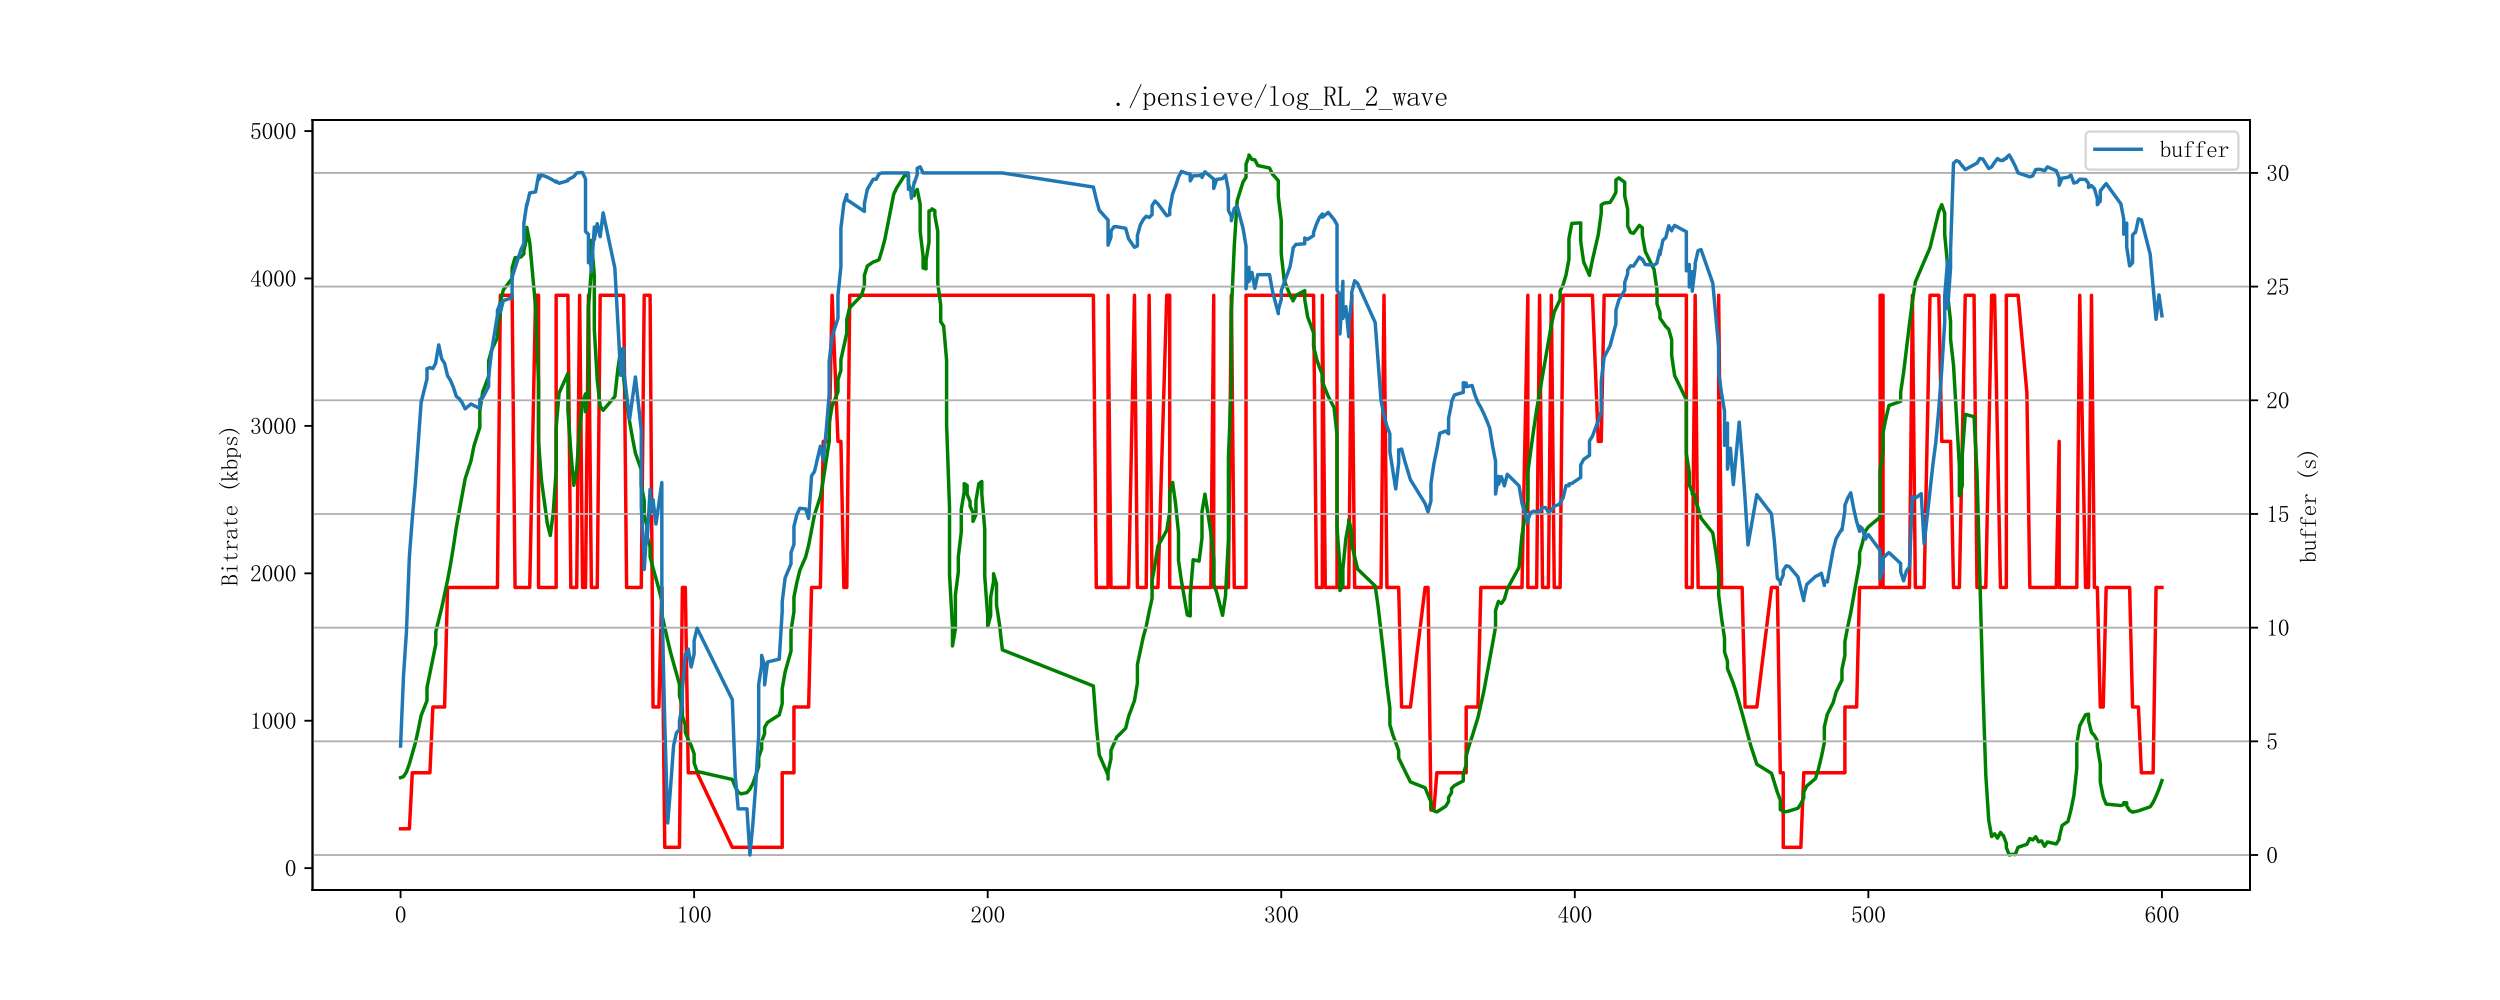 <?xml version="1.0" encoding="utf-8" standalone="no"?>
<!DOCTYPE svg PUBLIC "-//W3C//DTD SVG 1.1//EN"
  "http://www.w3.org/Graphics/SVG/1.1/DTD/svg11.dtd">
<svg xmlns:xlink="http://www.w3.org/1999/xlink" width="1080pt" height="432pt" viewBox="0 0 1080 432" xmlns="http://www.w3.org/2000/svg" version="1.1">
 <defs>
  <style type="text/css">*{stroke-linejoin: round; stroke-linecap: butt}</style>
 </defs>
 <g id="figure_1">
  <g id="patch_1">
   <path d="M 0 432 
L 1080 432 
L 1080 0 
L 0 0 
z
" style="fill: #ffffff"/>
  </g>
  <g id="axes_1">
   <g id="patch_2">
    <path d="M 135 384.48 
L 972 384.48 
L 972 51.84 
L 135 51.84 
z
" style="fill: #ffffff"/>
   </g>
   <g id="matplotlib.axis_1">
    <g id="xtick_1">
     <g id="line2d_1">
      <defs>
       <path id="m0d0a992ac6" d="M 0 0 
L 0 3.5 
" style="stroke: #000000; stroke-width: 0.8"/>
      </defs>
      <g>
       <use xlink:href="#m0d0a992ac6" x="173.045" y="384.48" style="stroke: #000000; stroke-width: 0.8"/>
      </g>
     </g>
     <g id="text_1">
      <!-- 0 -->
      <g transform="translate(170.545 398.628) scale(0.1 -0.1)">
       <defs>
        <path id="Times New Roman-30" d="M 1600 4225
Q 1250 4225 1012 3687 
Q 775 3150 775 2250 
Q 775 1300 1012 775 
Q 1250 250 1600 250 
Q 1975 250 2187 775 
Q 2400 1300 2400 2250 
Q 2400 3150 2200 3687 
Q 2000 4225 1600 4225 
z
M 1600 50 
Q 1050 50 675 625 
Q 300 1200 300 2250 
Q 300 3225 662 3825 
Q 1025 4425 1600 4425 
Q 2150 4425 2512 3850 
Q 2875 3275 2875 2250 
Q 2875 1225 2512 637 
Q 2150 50 1600 50 
z
" transform="scale(0.016)"/>
       </defs>
       <use xlink:href="#Times New Roman-30"/>
      </g>
     </g>
    </g>
    <g id="xtick_2">
     <g id="line2d_2">
      <g>
       <use xlink:href="#m0d0a992ac6" x="299.864" y="384.48" style="stroke: #000000; stroke-width: 0.8"/>
      </g>
     </g>
     <g id="text_2">
      <!-- 100 -->
      <g transform="translate(292.364 398.628) scale(0.1 -0.1)">
       <defs>
        <path id="Times New Roman-31" d="M 1825 4450
L 1825 650 
Q 1825 450 1950 350 
Q 2075 250 2300 250 
L 2550 250 
L 2550 100 
L 725 100 
L 725 250 
L 950 250 
Q 1200 250 1312 350 
Q 1425 450 1425 650 
L 1425 3675 
Q 1425 3775 1362 3837 
Q 1300 3900 1175 3900 
L 725 3900 
L 725 4050 
L 950 4050 
Q 1250 4050 1437 4150 
Q 1625 4250 1725 4450 
L 1825 4450 
z
" transform="scale(0.016)"/>
       </defs>
       <use xlink:href="#Times New Roman-31"/>
       <use xlink:href="#Times New Roman-30" x="50"/>
       <use xlink:href="#Times New Roman-30" x="100"/>
      </g>
     </g>
    </g>
    <g id="xtick_3">
     <g id="line2d_3">
      <g>
       <use xlink:href="#m0d0a992ac6" x="426.682" y="384.48" style="stroke: #000000; stroke-width: 0.8"/>
      </g>
     </g>
     <g id="text_3">
      <!-- 200 -->
      <g transform="translate(419.182 398.628) scale(0.1 -0.1)">
       <defs>
        <path id="Times New Roman-32" d="M 2325 3325
Q 2325 3775 2125 4012 
Q 1925 4250 1525 4250 
Q 1225 4250 1012 4087 
Q 800 3925 800 3675 
Q 800 3525 900 3425 
Q 975 3325 975 3225 
Q 975 3100 912 3037 
Q 850 2975 725 2975 
Q 575 2975 487 3062 
Q 400 3150 400 3350 
Q 400 3875 775 4150 
Q 1150 4425 1575 4425 
Q 2175 4425 2462 4125 
Q 2750 3825 2750 3375 
Q 2750 3075 2612 2775 
Q 2475 2475 2175 2200 
Q 1450 1500 1062 1062 
Q 675 625 600 475 
L 2075 475 
Q 2300 475 2450 650 
Q 2600 825 2650 1175 
L 2800 1175 
L 2650 100 
L 325 100 
L 325 425 
Q 450 650 737 1000 
Q 1025 1350 1500 1825 
Q 1925 2250 2125 2625 
Q 2325 3000 2325 3325 
z
" transform="scale(0.016)"/>
       </defs>
       <use xlink:href="#Times New Roman-32"/>
       <use xlink:href="#Times New Roman-30" x="50"/>
       <use xlink:href="#Times New Roman-30" x="100"/>
      </g>
     </g>
    </g>
    <g id="xtick_4">
     <g id="line2d_4">
      <g>
       <use xlink:href="#m0d0a992ac6" x="553.5" y="384.48" style="stroke: #000000; stroke-width: 0.8"/>
      </g>
     </g>
     <g id="text_4">
      <!-- 300 -->
      <g transform="translate(546 398.628) scale(0.1 -0.1)">
       <defs>
        <path id="Times New Roman-33" d="M 2800 1250
Q 2800 775 2450 412 
Q 2100 50 1475 50 
Q 1025 50 700 300 
Q 375 550 375 875 
Q 375 1025 475 1137 
Q 575 1250 675 1250 
Q 825 1250 887 1137 
Q 950 1025 950 950 
Q 950 825 900 750 
Q 850 650 850 575 
Q 850 425 1037 325 
Q 1225 225 1450 225 
Q 1900 225 2125 487 
Q 2350 750 2350 1300 
Q 2350 1750 2112 2025 
Q 1875 2300 1225 2300 
L 1225 2475 
Q 1725 2475 1962 2712 
Q 2200 2950 2200 3375 
Q 2200 3725 2012 3987 
Q 1825 4250 1425 4250 
Q 1250 4250 1050 4162 
Q 850 4075 850 3875 
Q 850 3675 900 3625 
Q 950 3575 950 3500 
Q 950 3375 900 3300 
Q 850 3225 725 3225 
Q 625 3225 537 3300 
Q 450 3375 450 3575 
Q 450 3950 775 4187 
Q 1100 4425 1525 4425 
Q 2025 4425 2325 4112 
Q 2625 3800 2625 3450 
Q 2625 3075 2437 2812 
Q 2250 2550 1850 2425 
Q 2400 2225 2600 1900 
Q 2800 1575 2800 1250 
z
" transform="scale(0.016)"/>
       </defs>
       <use xlink:href="#Times New Roman-33"/>
       <use xlink:href="#Times New Roman-30" x="50"/>
       <use xlink:href="#Times New Roman-30" x="100"/>
      </g>
     </g>
    </g>
    <g id="xtick_5">
     <g id="line2d_5">
      <g>
       <use xlink:href="#m0d0a992ac6" x="680.318" y="384.48" style="stroke: #000000; stroke-width: 0.8"/>
      </g>
     </g>
     <g id="text_5">
      <!-- 400 -->
      <g transform="translate(672.818 398.628) scale(0.1 -0.1)">
       <defs>
        <path id="Times New Roman-34" d="M 2300 575
Q 2300 400 2400 325 
Q 2500 250 2675 250 
L 2900 250 
L 2900 100 
L 1250 100 
L 1250 250 
L 1525 250 
Q 1725 250 1812 325 
Q 1900 400 1900 575 
L 1900 1400 
L 225 1400 
L 225 1525 
L 2050 4425 
L 2300 4425 
L 2300 1550 
L 2975 1550 
L 2975 1400 
L 2300 1400 
L 2300 575 
z
M 1875 3800 
L 450 1550 
L 1900 1550 
L 1900 3800 
L 1875 3800 
z
" transform="scale(0.016)"/>
       </defs>
       <use xlink:href="#Times New Roman-34"/>
       <use xlink:href="#Times New Roman-30" x="50"/>
       <use xlink:href="#Times New Roman-30" x="100"/>
      </g>
     </g>
    </g>
    <g id="xtick_6">
     <g id="line2d_6">
      <g>
       <use xlink:href="#m0d0a992ac6" x="807.136" y="384.48" style="stroke: #000000; stroke-width: 0.8"/>
      </g>
     </g>
     <g id="text_6">
      <!-- 500 -->
      <g transform="translate(799.636 398.628) scale(0.1 -0.1)">
       <defs>
        <path id="Times New Roman-35" d="M 1725 2850
Q 2200 2850 2500 2487 
Q 2800 2125 2800 1525 
Q 2800 850 2487 450 
Q 2175 50 1525 50 
Q 1075 50 725 312 
Q 375 575 375 950 
Q 375 1100 462 1212 
Q 550 1325 700 1325 
Q 850 1325 900 1225 
Q 950 1125 950 1050 
Q 950 900 875 825 
Q 800 725 800 625 
Q 800 425 1037 325 
Q 1275 225 1550 225 
Q 1950 225 2162 550 
Q 2375 875 2375 1475 
Q 2375 1975 2187 2287 
Q 2000 2600 1625 2600 
Q 1350 2600 1150 2500 
Q 950 2400 775 2075 
L 550 2100 
L 675 4375 
L 2725 4375 
L 2650 4000 
L 850 4000 
L 750 2350 
Q 1000 2700 1237 2775 
Q 1475 2850 1725 2850 
z
" transform="scale(0.016)"/>
       </defs>
       <use xlink:href="#Times New Roman-35"/>
       <use xlink:href="#Times New Roman-30" x="50"/>
       <use xlink:href="#Times New Roman-30" x="100"/>
      </g>
     </g>
    </g>
    <g id="xtick_7">
     <g id="line2d_7">
      <g>
       <use xlink:href="#m0d0a992ac6" x="933.955" y="384.48" style="stroke: #000000; stroke-width: 0.8"/>
      </g>
     </g>
     <g id="text_7">
      <!-- 600 -->
      <g transform="translate(926.455 398.628) scale(0.1 -0.1)">
       <defs>
        <path id="Times New Roman-36" d="M 775 1800
Q 775 1050 1037 637 
Q 1300 225 1675 225 
Q 2050 225 2250 500 
Q 2450 775 2450 1525 
Q 2450 2025 2237 2300 
Q 2025 2575 1725 2575 
Q 1450 2575 1212 2412 
Q 975 2250 775 1800 
z
M 1750 2825 
Q 2350 2825 2612 2425 
Q 2875 2025 2875 1525 
Q 2875 775 2512 412 
Q 2150 50 1675 50 
Q 1000 50 650 562 
Q 300 1075 300 2050 
Q 300 3200 725 3812 
Q 1150 4425 1875 4425 
Q 2225 4425 2437 4225 
Q 2650 4025 2650 3875 
Q 2650 3725 2587 3650 
Q 2525 3575 2375 3575 
Q 2250 3575 2187 3637 
Q 2125 3700 2125 3825 
Q 2125 3875 2150 3925 
Q 2150 3975 2150 4025 
Q 2150 4125 2075 4187 
Q 2000 4250 1800 4250 
Q 1375 4250 1075 3862 
Q 775 3475 775 2175 
Q 925 2500 1187 2662 
Q 1450 2825 1750 2825 
z
" transform="scale(0.016)"/>
       </defs>
       <use xlink:href="#Times New Roman-36"/>
       <use xlink:href="#Times New Roman-30" x="50"/>
       <use xlink:href="#Times New Roman-30" x="100"/>
      </g>
     </g>
    </g>
   </g>
   <g id="matplotlib.axis_2">
    <g id="ytick_1">
     <g id="line2d_8">
      <defs>
       <path id="md027b3fc36" d="M 0 0 
L -3.5 0 
" style="stroke: #000000; stroke-width: 0.8"/>
      </defs>
      <g>
       <use xlink:href="#md027b3fc36" x="135" y="375.036" style="stroke: #000000; stroke-width: 0.8"/>
      </g>
     </g>
     <g id="text_8">
      <!-- 0 -->
      <g transform="translate(123 378.61) scale(0.1 -0.1)">
       <use xlink:href="#Times New Roman-30"/>
      </g>
     </g>
    </g>
    <g id="ytick_2">
     <g id="line2d_9">
      <g>
       <use xlink:href="#md027b3fc36" x="135" y="311.354" style="stroke: #000000; stroke-width: 0.8"/>
      </g>
     </g>
     <g id="text_9">
      <!-- 1000 -->
      <g transform="translate(108 314.928) scale(0.1 -0.1)">
       <use xlink:href="#Times New Roman-31"/>
       <use xlink:href="#Times New Roman-30" x="50"/>
       <use xlink:href="#Times New Roman-30" x="100"/>
       <use xlink:href="#Times New Roman-30" x="150"/>
      </g>
     </g>
    </g>
    <g id="ytick_3">
     <g id="line2d_10">
      <g>
       <use xlink:href="#md027b3fc36" x="135" y="247.672" style="stroke: #000000; stroke-width: 0.8"/>
      </g>
     </g>
     <g id="text_10">
      <!-- 2000 -->
      <g transform="translate(108 251.247) scale(0.1 -0.1)">
       <use xlink:href="#Times New Roman-32"/>
       <use xlink:href="#Times New Roman-30" x="50"/>
       <use xlink:href="#Times New Roman-30" x="100"/>
       <use xlink:href="#Times New Roman-30" x="150"/>
      </g>
     </g>
    </g>
    <g id="ytick_4">
     <g id="line2d_11">
      <g>
       <use xlink:href="#md027b3fc36" x="135" y="183.99" style="stroke: #000000; stroke-width: 0.8"/>
      </g>
     </g>
     <g id="text_11">
      <!-- 3000 -->
      <g transform="translate(108 187.565) scale(0.1 -0.1)">
       <use xlink:href="#Times New Roman-33"/>
       <use xlink:href="#Times New Roman-30" x="50"/>
       <use xlink:href="#Times New Roman-30" x="100"/>
       <use xlink:href="#Times New Roman-30" x="150"/>
      </g>
     </g>
    </g>
    <g id="ytick_5">
     <g id="line2d_12">
      <g>
       <use xlink:href="#md027b3fc36" x="135" y="120.308" style="stroke: #000000; stroke-width: 0.8"/>
      </g>
     </g>
     <g id="text_12">
      <!-- 4000 -->
      <g transform="translate(108 123.883) scale(0.1 -0.1)">
       <use xlink:href="#Times New Roman-34"/>
       <use xlink:href="#Times New Roman-30" x="50"/>
       <use xlink:href="#Times New Roman-30" x="100"/>
       <use xlink:href="#Times New Roman-30" x="150"/>
      </g>
     </g>
    </g>
    <g id="ytick_6">
     <g id="line2d_13">
      <g>
       <use xlink:href="#md027b3fc36" x="135" y="56.627" style="stroke: #000000; stroke-width: 0.8"/>
      </g>
     </g>
     <g id="text_13">
      <!-- 5000 -->
      <g transform="translate(108 60.201) scale(0.1 -0.1)">
       <use xlink:href="#Times New Roman-35"/>
       <use xlink:href="#Times New Roman-30" x="50"/>
       <use xlink:href="#Times New Roman-30" x="100"/>
       <use xlink:href="#Times New Roman-30" x="150"/>
      </g>
     </g>
    </g>
    <g id="text_14">
     <!-- Bitrate (kbps) -->
     <g transform="translate(102.711 253.16) rotate(-90) scale(0.1 -0.1)">
      <defs>
       <path id="Times New Roman-42" d="M 100 100
L 100 250 
L 300 250 
Q 425 250 475 300 
Q 525 350 525 450 
L 525 4025 
Q 525 4125 475 4175 
Q 425 4225 300 4225 
L 150 4225 
L 150 4375 
L 1600 4375 
Q 2200 4375 2487 4137 
Q 2775 3900 2775 3400 
Q 2775 3050 2625 2825 
Q 2475 2600 2000 2425 
Q 2575 2250 2775 1925 
Q 2975 1600 2975 1200 
Q 2975 700 2625 400 
Q 2275 100 1675 100 
L 100 100 
z
M 1600 250 
Q 2025 250 2262 512 
Q 2500 775 2500 1250 
Q 2500 1800 2250 2062 
Q 2000 2325 1500 2325 
L 925 2325 
L 925 450 
Q 925 350 987 300 
Q 1050 250 1150 250 
L 1600 250 
z
M 2350 3400 
Q 2350 3850 2100 4037 
Q 1850 4225 1450 4225 
L 1150 4225 
Q 1050 4225 987 4175 
Q 925 4125 925 4025 
L 925 2475 
L 1575 2475 
Q 1850 2475 2100 2700 
Q 2350 2925 2350 3400 
z
" transform="scale(0.016)"/>
       <path id="Times New Roman-69" d="M 1425 2525
Q 1425 2625 1375 2687 
Q 1325 2750 1200 2750 
L 675 2750 
L 675 2900 
L 925 2900 
Q 1150 2900 1350 2937 
Q 1550 2975 1725 3075 
L 1775 3075 
L 1775 450 
Q 1775 350 1837 300 
Q 1900 250 2000 250 
L 2525 250 
L 2525 100 
L 675 100 
L 675 250 
L 1200 250 
Q 1325 250 1375 300 
Q 1425 350 1425 450 
L 1425 2525 
z
M 1725 3025 
L 1725 3025 
z
M 1625 4425 
Q 1750 4425 1850 4337 
Q 1950 4250 1950 4125 
Q 1950 4000 1850 3900 
Q 1750 3800 1625 3800 
Q 1500 3800 1400 3900 
Q 1300 4000 1300 4125 
Q 1300 4250 1400 4337 
Q 1500 4425 1625 4425 
z
" transform="scale(0.016)"/>
       <path id="Times New Roman-74" d="M 1500 900
Q 1500 550 1625 425 
Q 1750 300 2000 300 
Q 2250 300 2400 462 
Q 2550 625 2600 925 
L 2725 875 
Q 2675 525 2462 300 
Q 2250 75 1900 75 
Q 1525 75 1337 300 
Q 1150 525 1150 1000 
L 1150 2750 
L 400 2750 
L 400 2900 
L 600 2900 
Q 900 2900 1087 3087 
Q 1275 3275 1325 3675 
L 1350 3875 
L 1500 3875 
L 1500 2900 
L 2500 2900 
L 2500 2750 
L 1500 2750 
L 1500 900 
z
" transform="scale(0.016)"/>
       <path id="Times New Roman-72" d="M 1275 2125
Q 1525 2525 1812 2737 
Q 2100 2950 2400 2950 
Q 2650 2950 2787 2837 
Q 2925 2725 2925 2575 
Q 2925 2450 2862 2375 
Q 2800 2300 2675 2300 
Q 2550 2300 2487 2375 
Q 2425 2450 2450 2575 
Q 2450 2650 2425 2700 
Q 2400 2750 2275 2750 
Q 2075 2750 1787 2500 
Q 1500 2250 1275 1800 
L 1275 450 
Q 1275 350 1337 300 
Q 1400 250 1500 250 
L 2050 250 
L 2050 100 
L 200 100 
L 200 250 
L 700 250 
Q 825 250 875 300 
Q 925 350 925 450 
L 925 2525 
Q 925 2625 875 2687 
Q 825 2750 700 2750 
L 225 2750 
L 225 2900 
L 425 2900 
Q 600 2900 837 2937 
Q 1075 2975 1200 3025 
L 1275 3025 
L 1275 2125 
z
" transform="scale(0.016)"/>
       <path id="Times New Roman-61" d="M 1225 75
Q 775 75 525 287 
Q 275 500 275 775 
Q 275 1225 662 1512 
Q 1050 1800 2200 1925 
L 2200 2225 
Q 2200 2475 2087 2637 
Q 1975 2800 1575 2800 
Q 1150 2800 975 2662 
Q 800 2525 850 2375 
Q 875 2325 875 2275 
Q 875 2225 837 2150 
Q 800 2075 650 2075 
Q 550 2075 487 2137 
Q 425 2200 425 2325 
Q 425 2550 750 2750 
Q 1075 2950 1550 2950 
Q 2050 2950 2300 2762 
Q 2550 2575 2550 2225 
L 2550 575 
Q 2550 375 2587 337 
Q 2625 300 2725 300 
Q 2850 300 2900 412 
Q 2950 525 2950 725 
L 3075 725 
Q 3075 375 2950 237 
Q 2825 100 2625 100 
Q 2450 100 2350 175 
Q 2250 250 2200 425 
Q 1950 250 1737 162 
Q 1525 75 1225 75 
z
M 700 850 
Q 700 625 837 437 
Q 975 250 1275 250 
Q 1500 250 1725 337 
Q 1950 425 2200 600 
L 2200 1775 
Q 1350 1675 1025 1437 
Q 700 1200 700 850 
z
" transform="scale(0.016)"/>
       <path id="Times New Roman-65" d="M 2400 1650
Q 2425 2200 2212 2487 
Q 2000 2775 1650 2775 
Q 1275 2775 1037 2475 
Q 800 2175 800 1650 
L 2400 1650 
z
M 800 1500 
Q 800 825 1062 537 
Q 1325 250 1750 250 
Q 2075 250 2300 437 
Q 2525 625 2625 900 
L 2750 850 
Q 2675 575 2412 312 
Q 2150 50 1700 50 
Q 1125 50 762 425 
Q 400 800 400 1500 
Q 400 2125 762 2537 
Q 1125 2950 1650 2950 
Q 2125 2950 2475 2625 
Q 2825 2300 2825 1500 
L 800 1500 
z
" transform="scale(0.016)"/>
       <path id="Times New Roman-20" d="M 0 0
Q 0 0 0 0 
z
" transform="scale(0.016)"/>
       <path id="Times New Roman-28" d="M 2900 5025
Q 2325 4425 2037 3737 
Q 1750 3050 1750 2300 
Q 1750 1525 2037 850 
Q 2325 175 2900 -425 
L 2775 -550 
Q 2075 75 1725 787 
Q 1375 1500 1375 2300 
Q 1375 3075 1725 3787 
Q 2075 4500 2775 5150 
L 2900 5025 
z
" transform="scale(0.016)"/>
       <path id="Times New Roman-6b" d="M 1675 1900
L 2625 425 
Q 2700 325 2762 287 
Q 2825 250 2900 250 
L 3000 250 
L 3000 100 
L 1975 100 
L 1975 250 
L 2050 250 
Q 2175 250 2225 287 
Q 2275 325 2200 425 
L 1425 1650 
L 925 1125 
L 925 450 
Q 925 350 987 300 
Q 1050 250 1150 250 
L 1275 250 
L 1275 100 
L 225 100 
L 225 250 
L 350 250 
Q 475 250 525 300 
Q 575 350 575 450 
L 575 4025 
Q 575 4125 525 4175 
Q 475 4225 350 4225 
L 200 4225 
L 200 4375 
L 425 4375 
Q 575 4375 687 4425 
Q 800 4475 875 4575 
L 925 4575 
L 925 1400 
L 1975 2525 
Q 2025 2625 2012 2687 
Q 2000 2750 1900 2750 
L 1750 2750 
L 1750 2900 
L 2800 2900 
L 2800 2750 
L 2675 2750 
Q 2600 2750 2487 2712 
Q 2375 2675 2275 2575 
L 1675 1900 
z
M 2450 2750 
L 2450 2750 
z
M 2175 2750 
L 2175 2750 
z
M 2300 250 
L 2300 250 
z
M 2750 250 
L 2750 250 
z
" transform="scale(0.016)"/>
       <path id="Times New Roman-62" d="M 875 2325
Q 1000 2600 1275 2762 
Q 1550 2925 1800 2925 
Q 2325 2925 2587 2562 
Q 2850 2200 2850 1500 
Q 2850 800 2512 437 
Q 2175 75 1675 75 
Q 1425 75 1212 162 
Q 1000 250 850 400 
L 625 100 
L 525 100 
L 525 4025 
Q 525 4125 475 4175 
Q 425 4225 300 4225 
L 150 4225 
L 150 4375 
L 375 4375 
Q 500 4375 625 4425 
Q 750 4475 875 4575 
L 875 2325 
z
M 875 925 
Q 875 650 1062 450 
Q 1250 250 1625 250 
Q 2075 250 2262 562 
Q 2450 875 2450 1500 
Q 2450 2100 2287 2412 
Q 2125 2725 1775 2725 
Q 1475 2725 1250 2550 
Q 1025 2375 875 1925 
L 875 925 
z
" transform="scale(0.016)"/>
       <path id="Times New Roman-70" d="M 1150 -675
L 1325 -675 
L 1325 -825 
L 175 -825 
L 175 -675 
L 325 -675 
Q 450 -675 500 -625 
Q 550 -575 550 -450 
L 550 2500 
Q 550 2600 500 2662 
Q 450 2725 325 2725 
L 175 2725 
L 175 2875 
L 400 2875 
Q 525 2875 637 2900 
Q 750 2925 850 3000 
L 900 3000 
L 900 2425 
Q 1075 2675 1287 2800 
Q 1500 2925 1750 2925 
Q 2250 2925 2575 2587 
Q 2900 2250 2900 1525 
Q 2900 825 2550 450 
Q 2200 75 1725 75 
Q 1450 75 1262 162 
Q 1075 250 900 425 
L 900 -450 
Q 900 -575 975 -625 
Q 1050 -675 1150 -675 
z
M 900 750 
Q 1025 500 1212 375 
Q 1400 250 1650 250 
Q 2000 250 2250 562 
Q 2500 875 2500 1525 
Q 2500 2125 2312 2425 
Q 2125 2725 1750 2725 
Q 1525 2725 1300 2587 
Q 1075 2450 900 2150 
L 900 750 
z
" transform="scale(0.016)"/>
       <path id="Times New Roman-73" d="M 625 2175
Q 625 2550 912 2750 
Q 1200 2950 1600 2950 
Q 1825 2950 2025 2900 
Q 2225 2825 2300 2825 
Q 2375 2825 2425 2850 
Q 2475 2875 2550 2950 
L 2650 2125 
L 2500 2100 
Q 2400 2425 2162 2612 
Q 1925 2800 1625 2800 
Q 1300 2800 1112 2675 
Q 925 2550 925 2325 
Q 925 2125 1012 2012 
Q 1100 1900 1325 1850 
Q 1500 1775 1775 1700 
Q 2025 1600 2250 1500 
Q 2450 1400 2587 1237 
Q 2725 1075 2725 875 
Q 2725 500 2462 287 
Q 2200 75 1700 75 
Q 1375 75 1225 150 
Q 1050 200 950 200 
Q 875 200 787 162 
Q 700 125 600 75 
L 525 1000 
L 675 1025 
Q 750 625 1000 425 
Q 1250 225 1700 225 
Q 2050 225 2237 350 
Q 2425 475 2425 725 
Q 2425 900 2325 1012 
Q 2225 1125 2125 1175 
Q 1875 1275 1575 1400 
Q 1275 1500 1050 1600 
Q 825 1700 725 1850 
Q 625 2000 625 2175 
z
" transform="scale(0.016)"/>
       <path id="Times New Roman-29" d="M 275 5025
L 400 5150 
Q 1100 4500 1450 3787 
Q 1800 3075 1800 2300 
Q 1800 1500 1450 787 
Q 1100 75 400 -550 
L 275 -425 
Q 850 175 1137 850 
Q 1425 1525 1425 2300 
Q 1425 3050 1137 3737 
Q 850 4425 275 5025 
z
" transform="scale(0.016)"/>
      </defs>
      <use xlink:href="#Times New Roman-42"/>
      <use xlink:href="#Times New Roman-69" x="50"/>
      <use xlink:href="#Times New Roman-74" x="100"/>
      <use xlink:href="#Times New Roman-72" x="150"/>
      <use xlink:href="#Times New Roman-61" x="200"/>
      <use xlink:href="#Times New Roman-74" x="250"/>
      <use xlink:href="#Times New Roman-65" x="300"/>
      <use xlink:href="#Times New Roman-20" x="350"/>
      <use xlink:href="#Times New Roman-28" x="400"/>
      <use xlink:href="#Times New Roman-6b" x="450"/>
      <use xlink:href="#Times New Roman-62" x="500"/>
      <use xlink:href="#Times New Roman-70" x="550"/>
      <use xlink:href="#Times New Roman-73" x="600"/>
      <use xlink:href="#Times New Roman-29" x="650"/>
     </g>
    </g>
   </g>
   <g id="line2d_14">
    <path d="M 173.045 358.033 
L 176.85 358.033 
L 178.118 333.834 
L 185.727 333.834 
L 186.995 305.432 
L 192.068 305.432 
L 193.336 253.786 
L 214.895 253.786 
L 214.895 253.786 
L 216.164 127.568 
L 216.164 127.568 
L 221.236 127.568 
L 221.236 127.568 
L 222.505 253.786 
L 228.845 253.786 
L 231.382 127.568 
L 232.65 127.568 
L 232.65 253.786 
L 240.259 253.786 
L 240.259 127.568 
L 245.332 127.568 
L 245.332 127.568 
L 246.6 253.786 
L 249.136 253.786 
L 250.405 127.568 
L 251.673 253.786 
L 252.941 253.786 
L 252.941 253.786 
L 254.209 127.568 
L 254.209 127.568 
L 255.477 253.786 
L 255.477 253.786 
L 258.014 253.786 
L 259.282 127.568 
L 269.427 127.568 
L 269.427 127.568 
L 270.695 253.786 
L 277.036 253.786 
L 277.036 253.786 
L 278.305 127.568 
L 278.305 127.568 
L 280.841 127.568 
L 280.841 127.568 
L 282.109 305.432 
L 284.645 305.432 
L 285.914 253.786 
L 285.914 253.786 
L 287.182 366.057 
L 293.523 366.057 
L 293.523 366.057 
L 294.791 253.786 
L 294.791 253.786 
L 296.059 253.786 
L 296.059 253.786 
L 297.327 333.834 
L 301.132 333.834 
L 316.35 366.057 
L 337.909 366.057 
L 337.909 333.834 
L 342.982 333.834 
L 342.982 305.432 
L 349.323 305.432 
L 350.591 253.786 
L 354.395 253.786 
L 355.664 190.677 
L 358.2 190.677 
L 358.2 190.677 
L 359.468 127.568 
L 362.005 190.677 
L 362.005 190.677 
L 363.273 190.677 
L 363.273 190.677 
L 364.541 253.786 
L 365.809 253.786 
L 365.809 253.786 
L 367.077 127.568 
L 472.336 127.568 
L 473.605 253.786 
L 478.677 253.786 
L 478.677 253.786 
L 478.677 127.568 
L 479.945 253.786 
L 479.945 253.786 
L 487.555 253.786 
L 490.091 127.568 
L 491.359 253.786 
L 491.359 253.786 
L 495.164 253.786 
L 496.432 127.568 
L 497.7 253.786 
L 497.7 253.786 
L 500.236 253.786 
L 504.041 127.568 
L 505.309 127.568 
L 505.309 253.786 
L 523.064 253.786 
L 524.332 127.568 
L 524.332 253.786 
L 530.673 253.786 
L 530.673 253.786 
L 531.941 127.568 
L 531.941 127.568 
L 533.209 253.786 
L 538.282 253.786 
L 538.282 127.568 
L 567.45 127.568 
L 567.45 127.568 
L 568.718 253.786 
L 571.255 253.786 
L 571.255 127.568 
L 572.523 253.786 
L 577.595 253.786 
L 577.595 127.568 
L 577.595 253.786 
L 582.668 253.786 
L 582.668 253.786 
L 583.936 127.568 
L 583.936 127.568 
L 585.205 253.786 
L 596.618 253.786 
L 597.886 127.568 
L 599.155 253.786 
L 604.227 253.786 
L 604.227 253.786 
L 605.495 305.432 
L 609.3 305.432 
L 615.641 253.786 
L 616.909 253.786 
L 618.177 349.946 
L 618.177 349.946 
L 619.445 349.946 
L 620.714 333.834 
L 633.395 333.834 
L 633.395 305.432 
L 638.468 305.432 
L 639.736 253.786 
L 657.491 253.786 
L 660.027 127.568 
L 660.027 253.786 
L 663.832 253.786 
L 665.1 127.568 
L 666.368 253.786 
L 668.905 253.786 
L 670.173 127.568 
L 671.441 253.786 
L 673.977 253.786 
L 673.977 253.786 
L 675.245 127.568 
L 687.927 127.568 
L 690.464 190.677 
L 691.732 190.677 
L 691.732 190.677 
L 693 127.568 
L 728.509 127.568 
L 728.509 127.568 
L 728.509 253.786 
L 731.045 253.786 
L 731.045 253.786 
L 732.314 127.568 
L 732.314 127.568 
L 733.582 253.786 
L 742.459 253.786 
L 742.459 127.568 
L 743.727 253.786 
L 752.605 253.786 
L 753.873 305.432 
L 758.945 305.432 
L 765.286 253.786 
L 767.823 253.786 
L 769.091 333.834 
L 769.091 333.834 
L 770.359 333.834 
L 770.359 366.057 
L 777.968 366.057 
L 779.236 333.834 
L 779.236 333.834 
L 796.991 333.834 
L 796.991 305.432 
L 802.064 305.432 
L 803.332 253.786 
L 803.332 253.786 
L 812.209 253.786 
L 812.209 253.786 
L 812.209 127.568 
L 813.477 127.568 
L 813.477 253.786 
L 824.891 253.786 
L 826.159 127.568 
L 827.427 253.786 
L 831.232 253.786 
L 833.768 127.568 
L 837.573 127.568 
L 838.841 190.677 
L 842.645 190.677 
L 842.645 190.677 
L 843.914 253.786 
L 846.45 253.786 
L 846.45 253.786 
L 848.986 127.568 
L 852.791 127.568 
L 854.059 253.786 
L 857.864 253.786 
L 860.4 127.568 
L 861.668 127.568 
L 864.205 253.786 
L 866.741 253.786 
L 866.741 127.568 
L 871.814 127.568 
L 875.618 169.662 
L 876.886 253.786 
L 888.3 253.786 
L 889.568 190.677 
L 889.568 253.786 
L 897.177 253.786 
L 897.177 253.786 
L 898.445 127.568 
L 900.982 253.786 
L 902.25 253.786 
L 902.25 253.786 
L 903.518 127.568 
L 904.786 253.786 
L 906.055 253.786 
L 906.055 253.786 
L 907.323 305.432 
L 907.323 305.432 
L 908.591 305.432 
L 909.859 253.786 
L 920.005 253.786 
L 921.273 305.432 
L 921.273 305.432 
L 923.809 305.432 
L 925.077 333.834 
L 930.15 333.834 
L 931.418 253.786 
L 933.955 253.786 
L 933.955 253.786 
" clip-path="url(#pc8779d1aae)" style="fill: none; stroke: #ff0000; stroke-width: 1.5; stroke-linecap: square"/>
   </g>
   <g id="line2d_15">
    <path d="M 173.045 335.935 
L 174.314 335.506 
L 175.582 333.498 
L 176.85 329.99 
L 179.386 321.114 
L 180.655 315.438 
L 181.923 309.104 
L 184.459 302.698 
L 184.459 297.064 
L 188.264 278.333 
L 188.264 272.869 
L 190.8 262.612 
L 193.336 250.729 
L 194.605 243.962 
L 195.873 236.214 
L 197.141 227.685 
L 200.945 206.806 
L 203.482 199.079 
L 204.75 192.668 
L 207.286 184.568 
L 207.286 177.486 
L 208.555 169.199 
L 211.091 162.614 
L 211.091 155.86 
L 212.359 151.266 
L 214.895 145.811 
L 214.895 140.857 
L 216.164 135.269 
L 216.164 130.485 
L 217.432 125.242 
L 221.236 120.287 
L 221.236 115.621 
L 222.505 111.363 
L 225.041 111.015 
L 226.309 109.669 
L 226.309 108.353 
L 227.577 102.664 
L 227.577 98.228 
L 228.845 104.745 
L 231.382 132.714 
L 232.65 164.826 
L 232.65 190.847 
L 233.918 207.544 
L 236.455 226.275 
L 237.723 231.319 
L 238.991 221.478 
L 240.259 203.163 
L 240.259 184.827 
L 241.527 169.785 
L 245.332 161.32 
L 245.332 177.219 
L 246.6 195.058 
L 247.868 209.671 
L 249.136 202.853 
L 250.405 185.209 
L 251.673 173.687 
L 252.941 170.163 
L 252.941 177.885 
L 254.209 169.883 
L 254.209 132.446 
L 255.477 116.445 
L 255.477 103.853 
L 256.745 119.001 
L 256.745 142.241 
L 258.014 164.287 
L 259.282 175.521 
L 260.55 177.257 
L 265.623 171.309 
L 266.891 159.664 
L 268.159 150.833 
L 269.427 152.727 
L 269.427 163.57 
L 270.695 173.861 
L 271.964 181.991 
L 273.232 189.221 
L 274.5 195.763 
L 277.036 202.98 
L 277.036 209.608 
L 278.305 216.235 
L 278.305 222.183 
L 279.573 227.905 
L 279.573 232.083 
L 280.841 236.112 
L 280.841 240.442 
L 282.109 245.312 
L 284.645 254.486 
L 285.914 259.687 
L 285.914 265.414 
L 288.45 276.669 
L 289.718 282.005 
L 293.523 295.612 
L 293.523 300.482 
L 294.791 305.338 
L 294.791 309.406 
L 296.059 313.205 
L 296.059 316.394 
L 297.327 319.438 
L 298.595 322.125 
L 299.864 325.653 
L 299.864 329.495 
L 301.132 333.274 
L 316.35 336.712 
L 317.618 339.926 
L 318.886 342.24 
L 320.155 342.94 
L 322.691 342.418 
L 323.959 340.92 
L 325.227 338.5 
L 326.495 334.934 
L 327.764 330.985 
L 327.764 327.147 
L 329.032 323.475 
L 329.032 320.21 
L 330.3 317.013 
L 330.3 314.267 
L 331.568 312.097 
L 336.641 308.837 
L 337.909 303.963 
L 337.909 297.595 
L 339.177 290.225 
L 341.714 281.288 
L 341.714 272.381 
L 342.982 264.302 
L 342.982 257.9 
L 344.25 251.625 
L 345.518 246.416 
L 348.055 240.565 
L 349.323 235.564 
L 351.859 222.429 
L 354.395 214.528 
L 355.664 207.277 
L 358.2 190.584 
L 358.2 182.674 
L 359.468 175.482 
L 362.005 169.254 
L 362.005 163.994 
L 363.273 159.957 
L 363.273 155.384 
L 365.809 143.888 
L 365.809 137.974 
L 367.077 132.951 
L 372.15 127.67 
L 373.418 123.408 
L 373.418 118.963 
L 374.686 114.917 
L 377.223 113.18 
L 378.491 112.781 
L 379.759 112.161 
L 381.027 108.001 
L 382.295 103.212 
L 386.1 83.827 
L 387.368 81.14 
L 391.173 75.196 
L 392.441 76.338 
L 392.441 79.446 
L 393.709 83.127 
L 393.709 84.405 
L 394.977 84.511 
L 394.977 83.046 
L 396.245 82.014 
L 396.245 81.849 
L 397.514 88.259 
L 397.514 99.922 
L 398.782 110.773 
L 398.782 115.77 
L 400.05 116.139 
L 400.05 112.442 
L 401.318 104.613 
L 401.318 91.193 
L 402.586 90.709 
L 402.586 90.225 
L 403.855 90.994 
L 403.855 93.014 
L 405.123 100.058 
L 405.123 122.525 
L 406.391 131.903 
L 406.391 139.005 
L 407.659 140.852 
L 408.927 155.618 
L 408.927 183.303 
L 410.195 219.474 
L 410.195 248.233 
L 411.464 270.916 
L 411.464 279.038 
L 412.732 271.659 
L 412.732 257.017 
L 414 247.027 
L 414 240.502 
L 415.268 229.88 
L 415.268 220.081 
L 416.536 212.443 
L 416.536 208.937 
L 417.805 209.718 
L 417.805 213.564 
L 419.073 216.642 
L 419.073 218.646 
L 420.341 221.499 
L 420.341 225.231 
L 421.609 222.297 
L 421.609 216.252 
L 422.877 208.924 
L 424.145 207.998 
L 424.145 213.475 
L 425.414 228.661 
L 425.414 248.984 
L 426.682 266.221 
L 426.682 270.662 
L 427.95 265.958 
L 427.95 258.159 
L 429.218 251.179 
L 429.218 247.851 
L 430.486 252.232 
L 430.486 261.33 
L 431.755 269.507 
L 433.023 280.736 
L 472.336 296.347 
L 473.605 313.405 
L 474.873 326.082 
L 478.677 334.836 
L 478.677 336.555 
L 478.677 333.533 
L 479.945 327.67 
L 479.945 324.137 
L 482.482 318.397 
L 486.286 314.606 
L 487.555 309.516 
L 490.091 302.664 
L 491.359 295.149 
L 491.359 287.079 
L 493.895 275.149 
L 495.164 270.615 
L 496.432 264.225 
L 497.7 258.481 
L 497.7 250.878 
L 498.968 243.775 
L 500.236 235.895 
L 504.041 229.098 
L 505.309 221.1 
L 505.309 212.927 
L 506.577 208.419 
L 507.845 217.61 
L 509.114 230.164 
L 509.114 242.166 
L 510.382 250.946 
L 512.918 265.69 
L 514.186 266.076 
L 514.186 257.259 
L 515.455 241.788 
L 517.991 242.404 
L 519.259 232.452 
L 519.259 221.079 
L 520.527 213.467 
L 523.064 229.981 
L 524.332 241.576 
L 524.332 252.376 
L 525.6 255.909 
L 528.136 265.817 
L 529.405 257.492 
L 530.673 233.174 
L 530.673 197.72 
L 531.941 166.414 
L 531.941 134.764 
L 533.209 106.044 
L 534.477 86.638 
L 537.014 78.55 
L 538.282 76.618 
L 538.282 70.917 
L 539.55 67.588 
L 539.55 66.96 
L 540.818 68.866 
L 542.086 69.032 
L 543.355 71.515 
L 548.427 72.573 
L 549.695 75.222 
L 552.232 78.062 
L 552.232 84.999 
L 553.5 95.256 
L 553.5 109.614 
L 554.768 121.115 
L 557.305 127.53 
L 558.573 129.742 
L 558.573 129.988 
L 559.841 127.64 
L 563.645 125.535 
L 563.645 129.347 
L 564.914 136.921 
L 567.45 143.735 
L 567.45 149.466 
L 568.718 154.896 
L 569.986 158.692 
L 571.255 161.727 
L 571.255 164.933 
L 573.791 171.254 
L 576.327 176.102 
L 577.595 187.964 
L 577.595 228.084 
L 578.864 244.798 
L 578.864 255.081 
L 580.132 253.221 
L 580.132 245.66 
L 581.4 232.8 
L 582.668 225.778 
L 582.668 224.594 
L 583.936 229.68 
L 583.936 235.165 
L 586.473 245.817 
L 594.082 253.153 
L 595.35 262.064 
L 597.886 284.111 
L 599.155 295.922 
L 600.423 305.882 
L 600.423 313.074 
L 601.691 317.379 
L 604.227 324.282 
L 604.227 327.432 
L 606.764 332.713 
L 609.3 337.786 
L 615.641 340.304 
L 618.177 346.413 
L 618.177 348.922 
L 619.445 350.268 
L 620.714 350.752 
L 624.518 348.324 
L 625.786 346.265 
L 625.786 344.443 
L 627.055 342.469 
L 627.055 340.618 
L 628.323 339.362 
L 632.127 337.336 
L 632.127 334.42 
L 633.395 330.382 
L 633.395 326.663 
L 634.664 322.049 
L 635.932 318.228 
L 638.468 310.021 
L 641.005 298.699 
L 644.809 277.976 
L 646.077 270.861 
L 646.077 263.686 
L 647.345 259.776 
L 647.345 260.001 
L 648.614 260.672 
L 649.882 258.876 
L 651.15 254.418 
L 656.223 245.053 
L 657.491 231.259 
L 660.027 215.751 
L 660.027 203.876 
L 662.564 185.438 
L 663.832 177.024 
L 670.173 140.39 
L 671.441 134.718 
L 673.977 129.406 
L 673.977 125.781 
L 675.245 123.055 
L 676.514 118.823 
L 677.782 111.996 
L 677.782 103.123 
L 679.05 96.487 
L 682.855 96.296 
L 682.855 104.205 
L 684.123 113.146 
L 686.659 118.958 
L 686.659 118.606 
L 687.927 112.365 
L 690.464 101.357 
L 691.732 92.051 
L 691.732 88.582 
L 693 87.729 
L 695.536 87.444 
L 696.805 85.453 
L 698.073 83.105 
L 698.073 77.731 
L 699.341 76.848 
L 701.877 78.758 
L 701.877 84.617 
L 703.145 90.408 
L 703.145 97.676 
L 704.414 100.423 
L 705.682 100.771 
L 708.218 97.37 
L 709.486 98.419 
L 709.486 101.471 
L 710.755 108.595 
L 714.559 116.449 
L 715.827 125.237 
L 715.827 131.291 
L 717.095 135.083 
L 717.095 137.392 
L 719.632 141.039 
L 720.9 142.279 
L 722.168 146.8 
L 722.168 153.678 
L 723.436 162.22 
L 728.509 172.697 
L 728.509 195.975 
L 729.777 204.118 
L 729.777 209.476 
L 731.045 212.465 
L 731.045 213.411 
L 732.314 213.823 
L 732.314 216.005 
L 733.582 219.508 
L 734.85 223.868 
L 739.923 230.232 
L 741.191 238.095 
L 742.459 247.396 
L 742.459 257.114 
L 743.727 267.21 
L 744.995 275.688 
L 744.995 281.611 
L 746.264 285.631 
L 746.264 288.824 
L 748.8 295.26 
L 750.068 299.17 
L 752.605 308.166 
L 756.409 322.401 
L 758.945 330.166 
L 765.286 334.076 
L 767.823 342.274 
L 769.091 345.611 
L 769.091 349.75 
L 770.359 350.451 
L 770.359 350.718 
L 771.627 350.638 
L 772.895 350.345 
L 776.7 349.164 
L 777.968 347.267 
L 779.236 344.664 
L 779.236 342.151 
L 780.505 339.557 
L 784.309 336.313 
L 785.577 332.182 
L 786.845 326.965 
L 788.114 320.809 
L 788.114 314.046 
L 789.382 308.59 
L 791.918 303.538 
L 793.186 299 
L 795.723 293.77 
L 795.723 289.129 
L 796.991 283.181 
L 796.991 277.238 
L 798.259 270.53 
L 799.527 264.675 
L 803.332 243.121 
L 803.332 238.799 
L 804.6 234.384 
L 805.868 229.349 
L 807.136 227.617 
L 812.209 223.401 
L 812.209 203.435 
L 813.477 195.02 
L 813.477 186.826 
L 814.745 180.632 
L 816.014 175.185 
L 821.086 173.381 
L 821.086 169.471 
L 822.355 160.916 
L 824.891 139.923 
L 826.159 130.247 
L 827.427 121.824 
L 833.768 107.012 
L 837.573 91.295 
L 838.841 88.421 
L 840.109 92.127 
L 840.109 101.246 
L 841.377 114.709 
L 841.377 127.241 
L 842.645 138.878 
L 842.645 146.511 
L 843.914 157.707 
L 846.45 201.342 
L 846.45 214.171 
L 847.718 209.637 
L 847.718 196.417 
L 848.986 179.015 
L 852.791 180.021 
L 854.059 204.233 
L 856.595 296.894 
L 857.864 334.785 
L 859.132 354.331 
L 860.4 361.383 
L 861.668 360.198 
L 862.936 362.058 
L 864.205 359.608 
L 865.473 361.154 
L 865.473 360.92 
L 866.741 364.418 
L 866.741 366.15 
L 868.009 369.36 
L 869.277 369.025 
L 870.545 369.194 
L 871.814 366.044 
L 875.618 364.724 
L 876.886 362.211 
L 878.155 362.843 
L 879.423 361.476 
L 880.691 363.646 
L 881.959 363.268 
L 883.227 365.582 
L 884.495 363.726 
L 888.3 364.592 
L 889.568 362.555 
L 889.568 361.875 
L 890.836 356.594 
L 893.373 354.853 
L 894.641 349.937 
L 895.909 343.705 
L 897.177 331.826 
L 897.177 321.182 
L 898.445 313.502 
L 900.982 308.769 
L 902.25 308.506 
L 902.25 311.159 
L 903.518 316.377 
L 904.786 317.739 
L 906.055 320.04 
L 906.055 322.6 
L 907.323 330.022 
L 907.323 337.88 
L 908.591 344.265 
L 909.859 347.369 
L 916.2 347.993 
L 917.468 347.564 
L 917.468 346.774 
L 918.736 346.812 
L 918.736 348.167 
L 920.005 350.12 
L 921.273 350.867 
L 921.273 350.799 
L 922.541 350.578 
L 923.809 350.306 
L 925.077 349.827 
L 928.882 348.545 
L 930.15 346.621 
L 931.418 343.93 
L 932.686 340.856 
L 933.955 337.213 
L 933.955 337.213 
" clip-path="url(#pc8779d1aae)" style="fill: none; stroke: #008000; stroke-width: 1.5; stroke-linecap: square"/>
   </g>
   <g id="patch_3">
    <path d="M 135 384.48 
L 135 51.84 
" style="fill: none; stroke: #000000; stroke-width: 0.8; stroke-linejoin: miter; stroke-linecap: square"/>
   </g>
   <g id="patch_4">
    <path d="M 972 384.48 
L 972 51.84 
" style="fill: none; stroke: #000000; stroke-width: 0.8; stroke-linejoin: miter; stroke-linecap: square"/>
   </g>
   <g id="patch_5">
    <path d="M 135 384.48 
L 972 384.48 
" style="fill: none; stroke: #000000; stroke-width: 0.8; stroke-linejoin: miter; stroke-linecap: square"/>
   </g>
   <g id="patch_6">
    <path d="M 135 51.84 
L 972 51.84 
" style="fill: none; stroke: #000000; stroke-width: 0.8; stroke-linejoin: miter; stroke-linecap: square"/>
   </g>
  </g>
  <g id="axes_2">
   <g id="matplotlib.axis_3">
    <g id="ytick_7">
     <g id="line2d_16">
      <path d="M 135 369.36 
L 972 369.36 
" clip-path="url(#pc8779d1aae)" style="fill: none; stroke: #b0b0b0; stroke-width: 0.8; stroke-linecap: square"/>
     </g>
     <g id="line2d_17">
      <defs>
       <path id="ma94e1eaee9" d="M 0 0 
L 3.5 0 
" style="stroke: #000000; stroke-width: 0.8"/>
      </defs>
      <g>
       <use xlink:href="#ma94e1eaee9" x="972" y="369.36" style="stroke: #000000; stroke-width: 0.8"/>
      </g>
     </g>
     <g id="text_15">
      <!-- 0 -->
      <g transform="translate(979 372.934) scale(0.1 -0.1)">
       <use xlink:href="#Times New Roman-30"/>
      </g>
     </g>
    </g>
    <g id="ytick_8">
     <g id="line2d_18">
      <path d="M 135 320.252 
L 972 320.252 
" clip-path="url(#pc8779d1aae)" style="fill: none; stroke: #b0b0b0; stroke-width: 0.8; stroke-linecap: square"/>
     </g>
     <g id="line2d_19">
      <g>
       <use xlink:href="#ma94e1eaee9" x="972" y="320.252" style="stroke: #000000; stroke-width: 0.8"/>
      </g>
     </g>
     <g id="text_16">
      <!-- 5 -->
      <g transform="translate(979 323.826) scale(0.1 -0.1)">
       <use xlink:href="#Times New Roman-35"/>
      </g>
     </g>
    </g>
    <g id="ytick_9">
     <g id="line2d_20">
      <path d="M 135 271.143 
L 972 271.143 
" clip-path="url(#pc8779d1aae)" style="fill: none; stroke: #b0b0b0; stroke-width: 0.8; stroke-linecap: square"/>
     </g>
     <g id="line2d_21">
      <g>
       <use xlink:href="#ma94e1eaee9" x="972" y="271.143" style="stroke: #000000; stroke-width: 0.8"/>
      </g>
     </g>
     <g id="text_17">
      <!-- 10 -->
      <g transform="translate(979 274.717) scale(0.1 -0.1)">
       <use xlink:href="#Times New Roman-31"/>
       <use xlink:href="#Times New Roman-30" x="50"/>
      </g>
     </g>
    </g>
    <g id="ytick_10">
     <g id="line2d_22">
      <path d="M 135 222.034 
L 972 222.034 
" clip-path="url(#pc8779d1aae)" style="fill: none; stroke: #b0b0b0; stroke-width: 0.8; stroke-linecap: square"/>
     </g>
     <g id="line2d_23">
      <g>
       <use xlink:href="#ma94e1eaee9" x="972" y="222.034" style="stroke: #000000; stroke-width: 0.8"/>
      </g>
     </g>
     <g id="text_18">
      <!-- 15 -->
      <g transform="translate(979 225.609) scale(0.1 -0.1)">
       <use xlink:href="#Times New Roman-31"/>
       <use xlink:href="#Times New Roman-35" x="50"/>
      </g>
     </g>
    </g>
    <g id="ytick_11">
     <g id="line2d_24">
      <path d="M 135 172.926 
L 972 172.926 
" clip-path="url(#pc8779d1aae)" style="fill: none; stroke: #b0b0b0; stroke-width: 0.8; stroke-linecap: square"/>
     </g>
     <g id="line2d_25">
      <g>
       <use xlink:href="#ma94e1eaee9" x="972" y="172.926" style="stroke: #000000; stroke-width: 0.8"/>
      </g>
     </g>
     <g id="text_19">
      <!-- 20 -->
      <g transform="translate(979 176.5) scale(0.1 -0.1)">
       <use xlink:href="#Times New Roman-32"/>
       <use xlink:href="#Times New Roman-30" x="50"/>
      </g>
     </g>
    </g>
    <g id="ytick_12">
     <g id="line2d_26">
      <path d="M 135 123.817 
L 972 123.817 
" clip-path="url(#pc8779d1aae)" style="fill: none; stroke: #b0b0b0; stroke-width: 0.8; stroke-linecap: square"/>
     </g>
     <g id="line2d_27">
      <g>
       <use xlink:href="#ma94e1eaee9" x="972" y="123.817" style="stroke: #000000; stroke-width: 0.8"/>
      </g>
     </g>
     <g id="text_20">
      <!-- 25 -->
      <g transform="translate(979 127.392) scale(0.1 -0.1)">
       <use xlink:href="#Times New Roman-32"/>
       <use xlink:href="#Times New Roman-35" x="50"/>
      </g>
     </g>
    </g>
    <g id="ytick_13">
     <g id="line2d_28">
      <path d="M 135 74.709 
L 972 74.709 
" clip-path="url(#pc8779d1aae)" style="fill: none; stroke: #b0b0b0; stroke-width: 0.8; stroke-linecap: square"/>
     </g>
     <g id="line2d_29">
      <g>
       <use xlink:href="#ma94e1eaee9" x="972" y="74.709" style="stroke: #000000; stroke-width: 0.8"/>
      </g>
     </g>
     <g id="text_21">
      <!-- 30 -->
      <g transform="translate(979 78.283) scale(0.1 -0.1)">
       <use xlink:href="#Times New Roman-33"/>
       <use xlink:href="#Times New Roman-30" x="50"/>
      </g>
     </g>
    </g>
    <g id="text_22">
     <!-- buffer (s) -->
     <g transform="translate(1000.617 243.16) rotate(-90) scale(0.1 -0.1)">
      <defs>
       <path id="Times New Roman-75" d="M 1450 325
Q 1750 325 1962 475 
Q 2175 625 2275 950 
L 2275 2525 
Q 2275 2625 2225 2687 
Q 2175 2750 2050 2750 
L 1900 2750 
L 1900 2900 
L 2050 2900 
Q 2200 2900 2325 2925 
Q 2450 2950 2575 3050 
L 2625 3050 
L 2625 600 
Q 2625 500 2687 450 
Q 2750 400 2850 400 
L 3000 400 
L 3000 250 
L 2850 250 
Q 2725 250 2600 212 
Q 2475 175 2325 100 
L 2275 100 
L 2275 625 
Q 2150 350 1900 212 
Q 1650 75 1325 75 
Q 925 75 725 300 
Q 525 525 525 1025 
L 525 2525 
Q 525 2625 475 2687 
Q 425 2750 300 2750 
L 150 2750 
L 150 2900 
L 300 2900 
Q 450 2900 575 2925 
Q 700 2950 825 3050 
L 875 3050 
L 875 975 
Q 875 625 1025 475 
Q 1175 325 1450 325 
z
" transform="scale(0.016)"/>
       <path id="Times New Roman-66" d="M 1125 3325
Q 1125 3850 1450 4112 
Q 1775 4375 2175 4375 
Q 2600 4375 2812 4225 
Q 3025 4075 3025 3875 
Q 3025 3775 2975 3700 
Q 2925 3625 2775 3625 
Q 2675 3625 2612 3675 
Q 2550 3725 2550 3850 
Q 2550 3875 2575 3925 
Q 2575 3975 2575 4000 
Q 2575 4100 2500 4162 
Q 2425 4225 2150 4225 
Q 1850 4225 1662 4037 
Q 1475 3850 1475 3400 
L 1475 2900 
L 2525 2900 
L 2525 2750 
L 1475 2750 
L 1475 450 
Q 1475 350 1537 300 
Q 1600 250 1700 250 
L 2300 250 
L 2300 100 
L 475 100 
L 475 250 
L 900 250 
Q 1025 250 1075 300 
Q 1125 350 1125 450 
L 1125 2750 
L 350 2750 
L 350 2900 
L 1125 2900 
L 1125 3325 
z
" transform="scale(0.016)"/>
      </defs>
      <use xlink:href="#Times New Roman-62"/>
      <use xlink:href="#Times New Roman-75" x="50"/>
      <use xlink:href="#Times New Roman-66" x="100"/>
      <use xlink:href="#Times New Roman-66" x="150"/>
      <use xlink:href="#Times New Roman-65" x="200"/>
      <use xlink:href="#Times New Roman-72" x="250"/>
      <use xlink:href="#Times New Roman-20" x="300"/>
      <use xlink:href="#Times New Roman-28" x="350"/>
      <use xlink:href="#Times New Roman-73" x="400"/>
      <use xlink:href="#Times New Roman-29" x="450"/>
     </g>
    </g>
   </g>
   <g id="line2d_30">
    <path d="M 173.045 322.298 
L 174.314 291.953 
L 175.582 273.012 
L 176.85 240.412 
L 178.118 223.947 
L 179.386 209.351 
L 181.923 173.88 
L 184.459 163.649 
L 184.459 159.284 
L 185.727 158.799 
L 186.995 159.247 
L 188.264 156.79 
L 188.264 156.408 
L 189.532 148.992 
L 190.8 154.995 
L 192.068 156.954 
L 193.336 162.286 
L 194.605 164.329 
L 195.873 167.324 
L 197.141 171.27 
L 198.409 172.228 
L 199.677 174.008 
L 200.945 176.609 
L 203.482 174.529 
L 204.75 175.211 
L 207.286 176.439 
L 207.286 172.583 
L 208.555 171.765 
L 211.091 166.922 
L 211.091 162.659 
L 212.359 151.746 
L 214.895 136.171 
L 214.895 134.089 
L 216.164 130.952 
L 216.164 134.816 
L 217.432 129.909 
L 221.236 128.54 
L 221.236 119.719 
L 225.041 107.923 
L 226.309 105.197 
L 226.309 96.49 
L 227.577 88.032 
L 227.577 88.896 
L 228.845 83.344 
L 231.382 82.889 
L 232.65 75.751 
L 232.65 77.71 
L 233.918 75.573 
L 236.455 76.528 
L 238.991 77.892 
L 240.259 78.71 
L 240.259 78.256 
L 241.527 79.165 
L 245.332 78.074 
L 245.332 77.642 
L 247.868 76.292 
L 249.136 74.723 
L 250.405 74.573 
L 251.673 74.573 
L 252.941 77.369 
L 252.941 99.994 
L 254.209 101.222 
L 254.209 113.476 
L 254.209 110.046 
L 255.477 115.594 
L 255.477 117.4 
L 256.745 98.068 
L 256.745 103.492 
L 258.014 96.632 
L 259.282 102.245 
L 260.55 91.955 
L 265.623 115.856 
L 268.159 162.148 
L 269.427 150.349 
L 269.427 159.753 
L 271.964 181.193 
L 274.5 162.859 
L 277.036 185.814 
L 277.036 218.925 
L 278.305 241.865 
L 278.305 245.98 
L 279.573 226.625 
L 279.573 233.884 
L 280.841 211.386 
L 280.841 221.789 
L 282.109 215.821 
L 283.377 226.383 
L 285.914 208.478 
L 285.914 259.122 
L 287.182 312.749 
L 288.45 355.509 
L 289.718 339.769 
L 290.986 322.14 
L 292.255 316.474 
L 293.523 315.253 
L 293.523 311.476 
L 294.791 304.165 
L 294.791 297.831 
L 296.059 282.542 
L 296.059 284.186 
L 297.327 280.409 
L 298.595 288.142 
L 299.864 282.476 
L 299.864 276.809 
L 301.132 271.389 
L 316.35 302.239 
L 317.618 334.978 
L 318.886 349.444 
L 322.691 349.444 
L 323.959 369.36 
L 325.227 356.128 
L 326.495 338.804 
L 327.764 317.247 
L 327.764 295.594 
L 329.032 287.545 
L 329.032 283.116 
L 330.3 287.58 
L 330.3 295.867 
L 331.568 285.976 
L 336.641 284.751 
L 337.909 264.118 
L 337.909 260.025 
L 339.177 249.654 
L 341.714 243.586 
L 341.714 238.744 
L 342.982 235.201 
L 342.982 227.423 
L 344.25 222.307 
L 345.518 219.579 
L 348.055 219.855 
L 349.323 223.945 
L 350.591 205.598 
L 351.859 203.685 
L 354.395 192.782 
L 355.664 198.716 
L 356.932 185.891 
L 358.2 170.468 
L 358.2 156.217 
L 359.468 145.443 
L 362.005 137.531 
L 362.005 127.564 
L 363.273 115.151 
L 363.273 98.583 
L 364.541 88.02 
L 365.809 84.064 
L 365.809 86.379 
L 367.077 87.057 
L 373.418 91.343 
L 373.418 87.932 
L 374.686 81.802 
L 377.223 77.446 
L 378.491 77.446 
L 379.759 75.127 
L 381.027 74.709 
L 392.441 74.709 
L 392.441 81.788 
L 393.709 81.788 
L 393.709 85.632 
L 394.977 78.553 
L 394.977 79.161 
L 396.245 75.318 
L 396.245 72.691 
L 397.514 72.083 
L 397.514 72.083 
L 398.782 74.709 
L 398.782 74.709 
L 433.023 74.709 
L 472.336 80.807 
L 473.605 86.174 
L 474.873 90.812 
L 478.677 95.029 
L 478.677 105.9 
L 479.945 102.415 
L 479.945 99.784 
L 481.214 97.947 
L 482.482 97.946 
L 486.286 98.629 
L 487.555 103.16 
L 490.091 106.833 
L 491.359 106.217 
L 491.359 101.782 
L 492.627 97.147 
L 493.895 94.827 
L 495.164 93.401 
L 496.432 93.946 
L 497.7 92.72 
L 497.7 88.803 
L 498.968 86.843 
L 500.236 88.064 
L 504.041 93.204 
L 505.309 92.707 
L 505.309 90.531 
L 506.577 83.71 
L 507.845 80.362 
L 509.114 76.435 
L 510.382 74.057 
L 512.918 74.966 
L 514.186 75.209 
L 514.186 78.119 
L 515.455 75.982 
L 517.991 75.83 
L 519.259 75.328 
L 519.259 76.661 
L 520.527 74.222 
L 524.332 77.389 
L 524.332 81.389 
L 525.6 77.502 
L 528.136 77.161 
L 529.405 75.616 
L 530.673 82.281 
L 530.673 90.909 
L 531.941 93.36 
L 531.941 95.337 
L 533.209 90.085 
L 534.477 89.135 
L 537.014 98.754 
L 538.282 106.363 
L 538.282 124.724 
L 539.55 115.452 
L 539.55 121.614 
L 540.818 117.685 
L 542.086 124.554 
L 543.355 118.661 
L 548.427 118.621 
L 549.695 125.66 
L 552.232 135.481 
L 552.232 133.865 
L 553.5 129.363 
L 553.5 125.589 
L 557.305 115.182 
L 558.573 107.908 
L 558.573 107.177 
L 559.841 105.586 
L 563.645 105.309 
L 563.645 102.807 
L 564.914 103.403 
L 567.45 101.769 
L 567.45 100.406 
L 568.718 96.815 
L 569.986 93.95 
L 571.255 92.449 
L 571.255 93.849 
L 573.791 91.756 
L 576.327 94.851 
L 577.595 97.081 
L 577.595 125.341 
L 578.864 127.431 
L 578.864 144.256 
L 580.132 121.538 
L 580.132 137.524 
L 581.4 132.478 
L 582.668 145.444 
L 582.668 140.398 
L 583.936 129.211 
L 583.936 126.344 
L 585.205 121.298 
L 586.473 122.392 
L 594.082 139.353 
L 596.618 173.212 
L 597.886 179.394 
L 599.155 184.118 
L 600.423 187.386 
L 600.423 195.115 
L 602.959 211.212 
L 604.227 199.844 
L 604.227 194.34 
L 605.495 194.015 
L 606.764 198.872 
L 609.3 207.22 
L 615.641 217.52 
L 616.909 221.094 
L 618.177 216.32 
L 618.177 208.878 
L 619.445 200.286 
L 620.714 194.216 
L 621.982 187.183 
L 624.518 186.226 
L 625.786 187.386 
L 625.786 180.702 
L 627.055 174.427 
L 627.055 173.608 
L 628.323 170.613 
L 632.127 169.522 
L 632.127 165.361 
L 633.395 165.492 
L 633.395 167.083 
L 635.932 166.515 
L 637.2 170.698 
L 638.468 173.881 
L 639.736 176.063 
L 641.005 178.686 
L 642.273 181.635 
L 643.541 184.909 
L 644.809 192.744 
L 646.077 199.254 
L 646.077 213.409 
L 647.345 205.77 
L 647.345 209.253 
L 648.614 205.916 
L 649.882 209.882 
L 651.15 204.876 
L 656.223 209.885 
L 657.491 217.378 
L 660.027 225.721 
L 660.027 224.558 
L 661.295 221.421 
L 662.564 220.81 
L 663.832 221.157 
L 665.1 221.02 
L 666.368 219.312 
L 667.636 219.238 
L 668.905 221.284 
L 670.173 220.398 
L 671.441 218.692 
L 673.977 217.737 
L 673.977 217.055 
L 675.245 215.146 
L 676.514 209.78 
L 677.782 209.848 
L 677.782 209.075 
L 679.05 208.848 
L 682.855 206.256 
L 682.855 200.925 
L 684.123 198.469 
L 686.659 196.696 
L 686.659 190.455 
L 687.927 188.409 
L 690.464 181.793 
L 691.732 177.905 
L 691.732 164.844 
L 693 154.217 
L 695.536 149.442 
L 698.073 139.91 
L 698.073 133.976 
L 699.341 129.615 
L 701.877 125.386 
L 701.877 121.976 
L 703.145 118.328 
L 703.145 116.646 
L 704.414 114.85 
L 705.682 114.951 
L 708.218 111.04 
L 709.486 112.222 
L 709.486 111.95 
L 710.755 114.269 
L 714.559 114.541 
L 715.827 113.642 
L 715.827 113.234 
L 717.095 108.05 
L 717.095 110.041 
L 718.364 103.77 
L 719.632 102.644 
L 720.9 97.528 
L 722.168 99.707 
L 722.168 99.366 
L 723.436 97.388 
L 728.509 100.117 
L 728.509 116.996 
L 729.777 114.266 
L 729.777 123.952 
L 731.045 117.336 
L 731.045 125.792 
L 732.314 115.29 
L 732.314 113.718 
L 733.582 108.26 
L 734.85 107.847 
L 739.923 122.309 
L 742.459 150.009 
L 742.459 160.881 
L 743.727 170.085 
L 744.995 177.619 
L 744.995 192.392 
L 746.264 182.78 
L 746.264 202.664 
L 747.532 193.661 
L 748.8 209.348 
L 751.336 182.338 
L 752.605 197.934 
L 753.873 215.619 
L 755.141 235.394 
L 758.945 213.692 
L 765.286 221.973 
L 766.555 234.03 
L 767.823 249.812 
L 769.091 251.176 
L 769.091 252.404 
L 769.091 251.393 
L 770.359 248.392 
L 770.359 246.457 
L 771.627 244.436 
L 772.895 244.709 
L 776.7 249.202 
L 779.236 259.446 
L 779.236 258.559 
L 780.505 252.489 
L 784.309 249.012 
L 785.577 248.437 
L 786.845 247.664 
L 788.114 252.914 
L 788.114 250.954 
L 789.382 251.378 
L 791.918 237.464 
L 793.186 232.735 
L 795.723 228.446 
L 795.723 229.06 
L 796.991 220.602 
L 796.991 218.329 
L 798.259 215.077 
L 799.527 212.895 
L 800.795 219.758 
L 802.064 225.305 
L 803.332 229.533 
L 803.332 227.296 
L 804.6 228.412 
L 805.868 232.879 
L 807.136 230.935 
L 812.209 237.82 
L 812.209 250.096 
L 813.477 245.593 
L 813.477 241.094 
L 814.745 239.798 
L 816.014 238.711 
L 821.086 243.417 
L 821.086 246.959 
L 822.355 250.915 
L 823.623 246.515 
L 824.891 244.917 
L 826.159 214.458 
L 827.427 215.235 
L 829.964 213.255 
L 831.232 234.983 
L 835.036 200.477 
L 836.305 190.792 
L 837.573 176.467 
L 838.841 159.555 
L 840.109 139.298 
L 840.109 127.864 
L 841.377 112.378 
L 841.377 133.225 
L 842.645 115.742 
L 842.645 108.072 
L 843.914 70.514 
L 845.182 69.389 
L 846.45 69.9 
L 846.45 70.105 
L 847.718 71.776 
L 847.718 71.674 
L 848.986 73.243 
L 854.059 70.463 
L 855.327 68.468 
L 856.595 68.724 
L 859.132 72.799 
L 860.4 72.077 
L 861.668 70.099 
L 862.936 68.511 
L 864.205 69.333 
L 865.473 69.28 
L 865.473 68.91 
L 866.741 68.469 
L 866.741 68.013 
L 868.009 66.96 
L 869.277 69.211 
L 870.545 71.697 
L 871.814 74.709 
L 876.886 76.411 
L 878.155 75.931 
L 879.423 73.267 
L 880.691 73.12 
L 881.959 73.296 
L 883.227 73.796 
L 884.495 72.104 
L 888.3 73.773 
L 889.568 76.823 
L 889.568 80.029 
L 890.836 76.975 
L 893.373 76.567 
L 894.641 75.618 
L 895.909 79.081 
L 897.177 78.67 
L 897.177 78.801 
L 898.445 77.437 
L 900.982 77.527 
L 902.25 79.298 
L 902.25 80.978 
L 903.518 80.206 
L 904.786 81.464 
L 906.055 85.923 
L 906.055 88.433 
L 907.323 86.85 
L 907.323 82.484 
L 909.859 79.32 
L 916.2 88.052 
L 917.468 94.627 
L 917.468 101.175 
L 918.736 96.399 
L 918.736 106.699 
L 920.005 114.884 
L 921.273 113.52 
L 921.273 101.514 
L 922.541 100.15 
L 922.541 100.424 
L 923.809 94.558 
L 925.077 94.967 
L 928.882 109.869 
L 931.418 137.935 
L 932.686 127.397 
L 933.955 136.435 
L 933.955 136.435 
" clip-path="url(#pc8779d1aae)" style="fill: none; stroke: #1f77b4; stroke-width: 1.5; stroke-linecap: square"/>
   </g>
   <g id="patch_7">
    <path d="M 135 384.48 
L 135 51.84 
" style="fill: none; stroke: #000000; stroke-width: 0.8; stroke-linejoin: miter; stroke-linecap: square"/>
   </g>
   <g id="patch_8">
    <path d="M 972 384.48 
L 972 51.84 
" style="fill: none; stroke: #000000; stroke-width: 0.8; stroke-linejoin: miter; stroke-linecap: square"/>
   </g>
   <g id="patch_9">
    <path d="M 135 384.48 
L 972 384.48 
" style="fill: none; stroke: #000000; stroke-width: 0.8; stroke-linejoin: miter; stroke-linecap: square"/>
   </g>
   <g id="patch_10">
    <path d="M 135 51.84 
L 972 51.84 
" style="fill: none; stroke: #000000; stroke-width: 0.8; stroke-linejoin: miter; stroke-linecap: square"/>
   </g>
   <g id="text_23">
    <!-- ./pensieve/log_RL_2_wave -->
    <g transform="translate(481.5 45.84) scale(0.12 -0.12)">
     <defs>
      <path id="Times New Roman-2e" d="M 800 25
Q 650 25 537 125 
Q 425 225 425 400 
Q 425 575 537 675 
Q 650 775 800 775 
Q 950 775 1062 662 
Q 1175 550 1175 400 
Q 1175 225 1062 125 
Q 950 25 800 25 
z
" transform="scale(0.016)"/>
      <path id="Times New Roman-2f" d="M 400 -475
L 225 -375 
L 2775 4975 
L 2950 4875 
L 400 -475 
z
" transform="scale(0.016)"/>
      <path id="Times New Roman-6e" d="M 200 100
L 200 250 
L 325 250 
Q 450 250 500 300 
Q 550 350 550 450 
L 550 2600 
Q 550 2675 525 2712 
Q 500 2750 425 2750 
L 225 2750 
L 225 2900 
L 400 2900 
Q 525 2900 637 2925 
Q 750 2950 850 3025 
L 900 3025 
L 900 2450 
Q 1125 2700 1350 2825 
Q 1575 2950 1825 2950 
Q 2250 2950 2450 2725 
Q 2650 2500 2650 2050 
L 2650 450 
Q 2650 350 2712 300 
Q 2775 250 2875 250 
L 3000 250 
L 3000 100 
L 1950 100 
L 1950 250 
L 2075 250 
Q 2200 250 2250 300 
Q 2300 350 2300 450 
L 2300 2125 
Q 2300 2425 2175 2587 
Q 2050 2750 1800 2750 
Q 1575 2750 1337 2600 
Q 1100 2450 900 2175 
L 900 450 
Q 900 350 962 300 
Q 1025 250 1125 250 
L 1250 250 
L 1250 100 
L 200 100 
z
" transform="scale(0.016)"/>
      <path id="Times New Roman-76" d="M 1625 75
L 1475 75 
L 625 2525 
Q 600 2625 525 2687 
Q 450 2750 350 2750 
L 225 2750 
L 225 2900 
L 1300 2900 
L 1300 2750 
L 1200 2750 
Q 1050 2750 1025 2700 
Q 1000 2650 1000 2600 
Q 1000 2500 1025 2425 
L 1625 675 
L 1675 675 
L 2275 2400 
Q 2325 2525 2325 2575 
Q 2325 2600 2275 2675 
Q 2225 2750 2075 2750 
L 2025 2750 
L 2025 2900 
L 2925 2900 
L 2925 2750 
L 2875 2750 
Q 2725 2750 2637 2662 
Q 2550 2575 2475 2400 
L 1625 75 
z
M 2600 2750 
L 2600 2750 
z
M 2400 2750 
L 2400 2750 
z
M 925 2750 
L 925 2750 
z
M 550 2750 
L 550 2750 
z
" transform="scale(0.016)"/>
      <path id="Times New Roman-6c" d="M 925 4375
Q 1150 4375 1350 4425 
Q 1550 4475 1725 4575 
L 1775 4575 
L 1775 450 
Q 1775 350 1837 300 
Q 1900 250 2000 250 
L 2575 250 
L 2575 100 
L 625 100 
L 625 250 
L 1200 250 
Q 1325 250 1375 300 
Q 1425 350 1425 450 
L 1425 4025 
Q 1425 4125 1375 4175 
Q 1325 4225 1200 4225 
L 650 4225 
L 650 4375 
L 925 4375 
z
" transform="scale(0.016)"/>
      <path id="Times New Roman-6f" d="M 2900 1500
Q 2900 875 2525 462 
Q 2150 50 1600 50 
Q 1025 50 662 475 
Q 300 900 300 1500 
Q 300 2050 662 2500 
Q 1025 2950 1600 2950 
Q 2200 2950 2550 2500 
Q 2900 2050 2900 1500 
z
M 700 1475 
Q 700 825 962 512 
Q 1225 200 1600 200 
Q 2025 200 2262 537 
Q 2500 875 2500 1475 
Q 2500 2125 2237 2462 
Q 1975 2800 1600 2800 
Q 1250 2800 975 2462 
Q 700 2125 700 1475 
z
" transform="scale(0.016)"/>
      <path id="Times New Roman-67" d="M 875 1975
Q 875 1675 1050 1462 
Q 1225 1250 1525 1250 
Q 1850 1250 2012 1437 
Q 2175 1625 2175 1975 
Q 2175 2400 1987 2587 
Q 1800 2775 1525 2775 
Q 1250 2775 1062 2587 
Q 875 2400 875 1975 
z
M 2100 625 
Q 2475 575 2650 412 
Q 2825 250 2825 -25 
Q 2825 -400 2512 -625 
Q 2200 -850 1525 -850 
Q 1000 -850 675 -637 
Q 350 -425 350 -150 
Q 350 25 475 200 
Q 600 375 875 475 
Q 725 550 637 637 
Q 550 725 550 850 
Q 550 1000 650 1112 
Q 750 1225 900 1300 
Q 750 1425 637 1600 
Q 525 1775 525 1975 
Q 525 2350 787 2637 
Q 1050 2925 1525 2925 
Q 1725 2925 1912 2875 
Q 2100 2825 2225 2700 
Q 2400 2825 2537 2887 
Q 2675 2950 2775 2950 
Q 2900 2950 2950 2862 
Q 3000 2775 3000 2700 
Q 3000 2600 2962 2537 
Q 2925 2475 2825 2475 
Q 2750 2475 2700 2512 
Q 2650 2550 2625 2625 
Q 2600 2700 2512 2687 
Q 2425 2675 2325 2600 
Q 2425 2500 2475 2325 
Q 2525 2150 2525 1975 
Q 2525 1675 2287 1387 
Q 2050 1100 1525 1100 
Q 1375 1100 1250 1137 
Q 1125 1175 1050 1225 
Q 950 1175 900 1100 
Q 850 1025 850 975 
Q 850 875 900 825 
Q 950 775 1050 775 
Q 1375 725 1637 687 
Q 1900 650 2100 625 
z
M 1075 425 
Q 850 325 762 187 
Q 675 50 675 -150 
Q 675 -350 900 -525 
Q 1125 -700 1575 -700 
Q 2000 -700 2250 -562 
Q 2500 -425 2500 -150 
Q 2500 25 2437 125 
Q 2375 225 2250 250 
Q 2000 300 1700 350 
Q 1400 375 1075 425 
z
" transform="scale(0.016)"/>
      <path id="Times New Roman-5f" d="M 0 -875
L 0 -725 
L 3175 -725 
L 3175 -875 
L 0 -875 
z
" transform="scale(0.016)"/>
      <path id="Times New Roman-52" d="M 2825 3375
Q 2825 2875 2550 2600 
Q 2275 2325 1925 2275 
L 2675 425 
Q 2725 325 2787 287 
Q 2850 250 2925 250 
L 3075 250 
L 3075 100 
L 2375 100 
L 1550 2250 
L 975 2250 
L 975 450 
Q 975 350 1037 300 
Q 1100 250 1200 250 
L 1350 250 
L 1350 100 
L 200 100 
L 200 250 
L 350 250 
Q 475 250 525 300 
Q 575 350 575 450 
L 575 4025 
Q 575 4125 525 4175 
Q 475 4225 350 4225 
L 200 4225 
L 200 4375 
L 1625 4375 
Q 2200 4375 2512 4125 
Q 2825 3875 2825 3375 
z
M 2750 250 
L 2750 250 
z
M 975 2400 
L 1525 2400 
Q 1900 2400 2150 2625 
Q 2400 2850 2400 3325 
Q 2400 3750 2175 3987 
Q 1950 4225 1475 4225 
L 1200 4225 
Q 1100 4225 1037 4175 
Q 975 4125 975 4025 
L 975 2400 
z
" transform="scale(0.016)"/>
      <path id="Times New Roman-4c" d="M 1000 450
Q 1000 350 1062 300 
Q 1125 250 1225 250 
L 1900 250 
Q 2250 250 2500 462 
Q 2750 675 2875 1125 
L 3000 1075 
L 2775 100 
L 200 100 
L 200 250 
L 375 250 
Q 500 250 550 300 
Q 600 350 600 450 
L 600 4025 
Q 600 4125 550 4175 
Q 500 4225 375 4225 
L 225 4225 
L 225 4375 
L 1400 4375 
L 1400 4225 
L 1225 4225 
Q 1125 4225 1062 4175 
Q 1000 4125 1000 4025 
L 1000 450 
z
" transform="scale(0.016)"/>
      <path id="Times New Roman-77" d="M 2325 2900
L 3175 2900 
L 3175 2750 
L 3075 2750 
Q 2975 2750 2900 2675 
Q 2825 2600 2775 2425 
L 2175 75 
L 2025 75 
L 1575 1975 
L 1100 75 
L 950 75 
L 375 2375 
Q 350 2550 275 2650 
Q 200 2750 125 2750 
L 25 2750 
L 25 2900 
L 925 2900 
L 925 2750 
L 825 2750 
Q 725 2750 700 2662 
Q 675 2575 700 2425 
L 1075 800 
L 1125 800 
L 1500 2300 
Q 1475 2525 1400 2637 
Q 1325 2750 1225 2750 
L 1150 2750 
L 1150 2900 
L 2000 2900 
L 2000 2750 
L 1925 2750 
Q 1825 2750 1800 2662 
Q 1775 2575 1800 2425 
L 2175 800 
L 2200 800 
L 2625 2550 
Q 2650 2650 2600 2700 
Q 2550 2750 2450 2750 
L 2325 2750 
L 2325 2900 
z
M 1725 2750 
L 1725 2750 
z
M 625 2750 
L 625 2750 
z
M 275 2750 
L 275 2750 
z
M 2875 2750 
L 2875 2750 
z
M 2675 2750 
L 2675 2750 
z
" transform="scale(0.016)"/>
     </defs>
     <use xlink:href="#Times New Roman-2e"/>
     <use xlink:href="#Times New Roman-2f" x="50"/>
     <use xlink:href="#Times New Roman-70" x="100"/>
     <use xlink:href="#Times New Roman-65" x="150"/>
     <use xlink:href="#Times New Roman-6e" x="200"/>
     <use xlink:href="#Times New Roman-73" x="250"/>
     <use xlink:href="#Times New Roman-69" x="300"/>
     <use xlink:href="#Times New Roman-65" x="350"/>
     <use xlink:href="#Times New Roman-76" x="400"/>
     <use xlink:href="#Times New Roman-65" x="450"/>
     <use xlink:href="#Times New Roman-2f" x="500"/>
     <use xlink:href="#Times New Roman-6c" x="550"/>
     <use xlink:href="#Times New Roman-6f" x="600"/>
     <use xlink:href="#Times New Roman-67" x="650"/>
     <use xlink:href="#Times New Roman-5f" x="700"/>
     <use xlink:href="#Times New Roman-52" x="750"/>
     <use xlink:href="#Times New Roman-4c" x="800"/>
     <use xlink:href="#Times New Roman-5f" x="850"/>
     <use xlink:href="#Times New Roman-32" x="900"/>
     <use xlink:href="#Times New Roman-5f" x="950"/>
     <use xlink:href="#Times New Roman-77" x="1000"/>
     <use xlink:href="#Times New Roman-61" x="1050"/>
     <use xlink:href="#Times New Roman-76" x="1100"/>
     <use xlink:href="#Times New Roman-65" x="1150"/>
    </g>
   </g>
   <g id="legend_1">
    <g id="patch_11">
     <path d="M 903 73.278 
L 965 73.278 
Q 967 73.278 967 71.278 
L 967 58.84 
Q 967 56.84 965 56.84 
L 903 56.84 
Q 901 56.84 901 58.84 
L 901 71.278 
Q 901 73.278 903 73.278 
z
" style="fill: #ffffff; opacity: 0.8; stroke: #cccccc; stroke-linejoin: miter"/>
    </g>
    <g id="line2d_31">
     <path d="M 905 64.488 
L 915 64.488 
L 925 64.488 
" style="fill: none; stroke: #1f77b4; stroke-width: 1.5; stroke-linecap: square"/>
    </g>
    <g id="text_24">
     <!-- buffer -->
     <g transform="translate(933 67.988) scale(0.1 -0.1)">
      <use xlink:href="#Times New Roman-62"/>
      <use xlink:href="#Times New Roman-75" x="50"/>
      <use xlink:href="#Times New Roman-66" x="100"/>
      <use xlink:href="#Times New Roman-66" x="150"/>
      <use xlink:href="#Times New Roman-65" x="200"/>
      <use xlink:href="#Times New Roman-72" x="250"/>
     </g>
    </g>
   </g>
  </g>
 </g>
 <defs>
  <clipPath id="pc8779d1aae">
   <rect x="135" y="51.84" width="837" height="332.64"/>
  </clipPath>
 </defs>
</svg>
